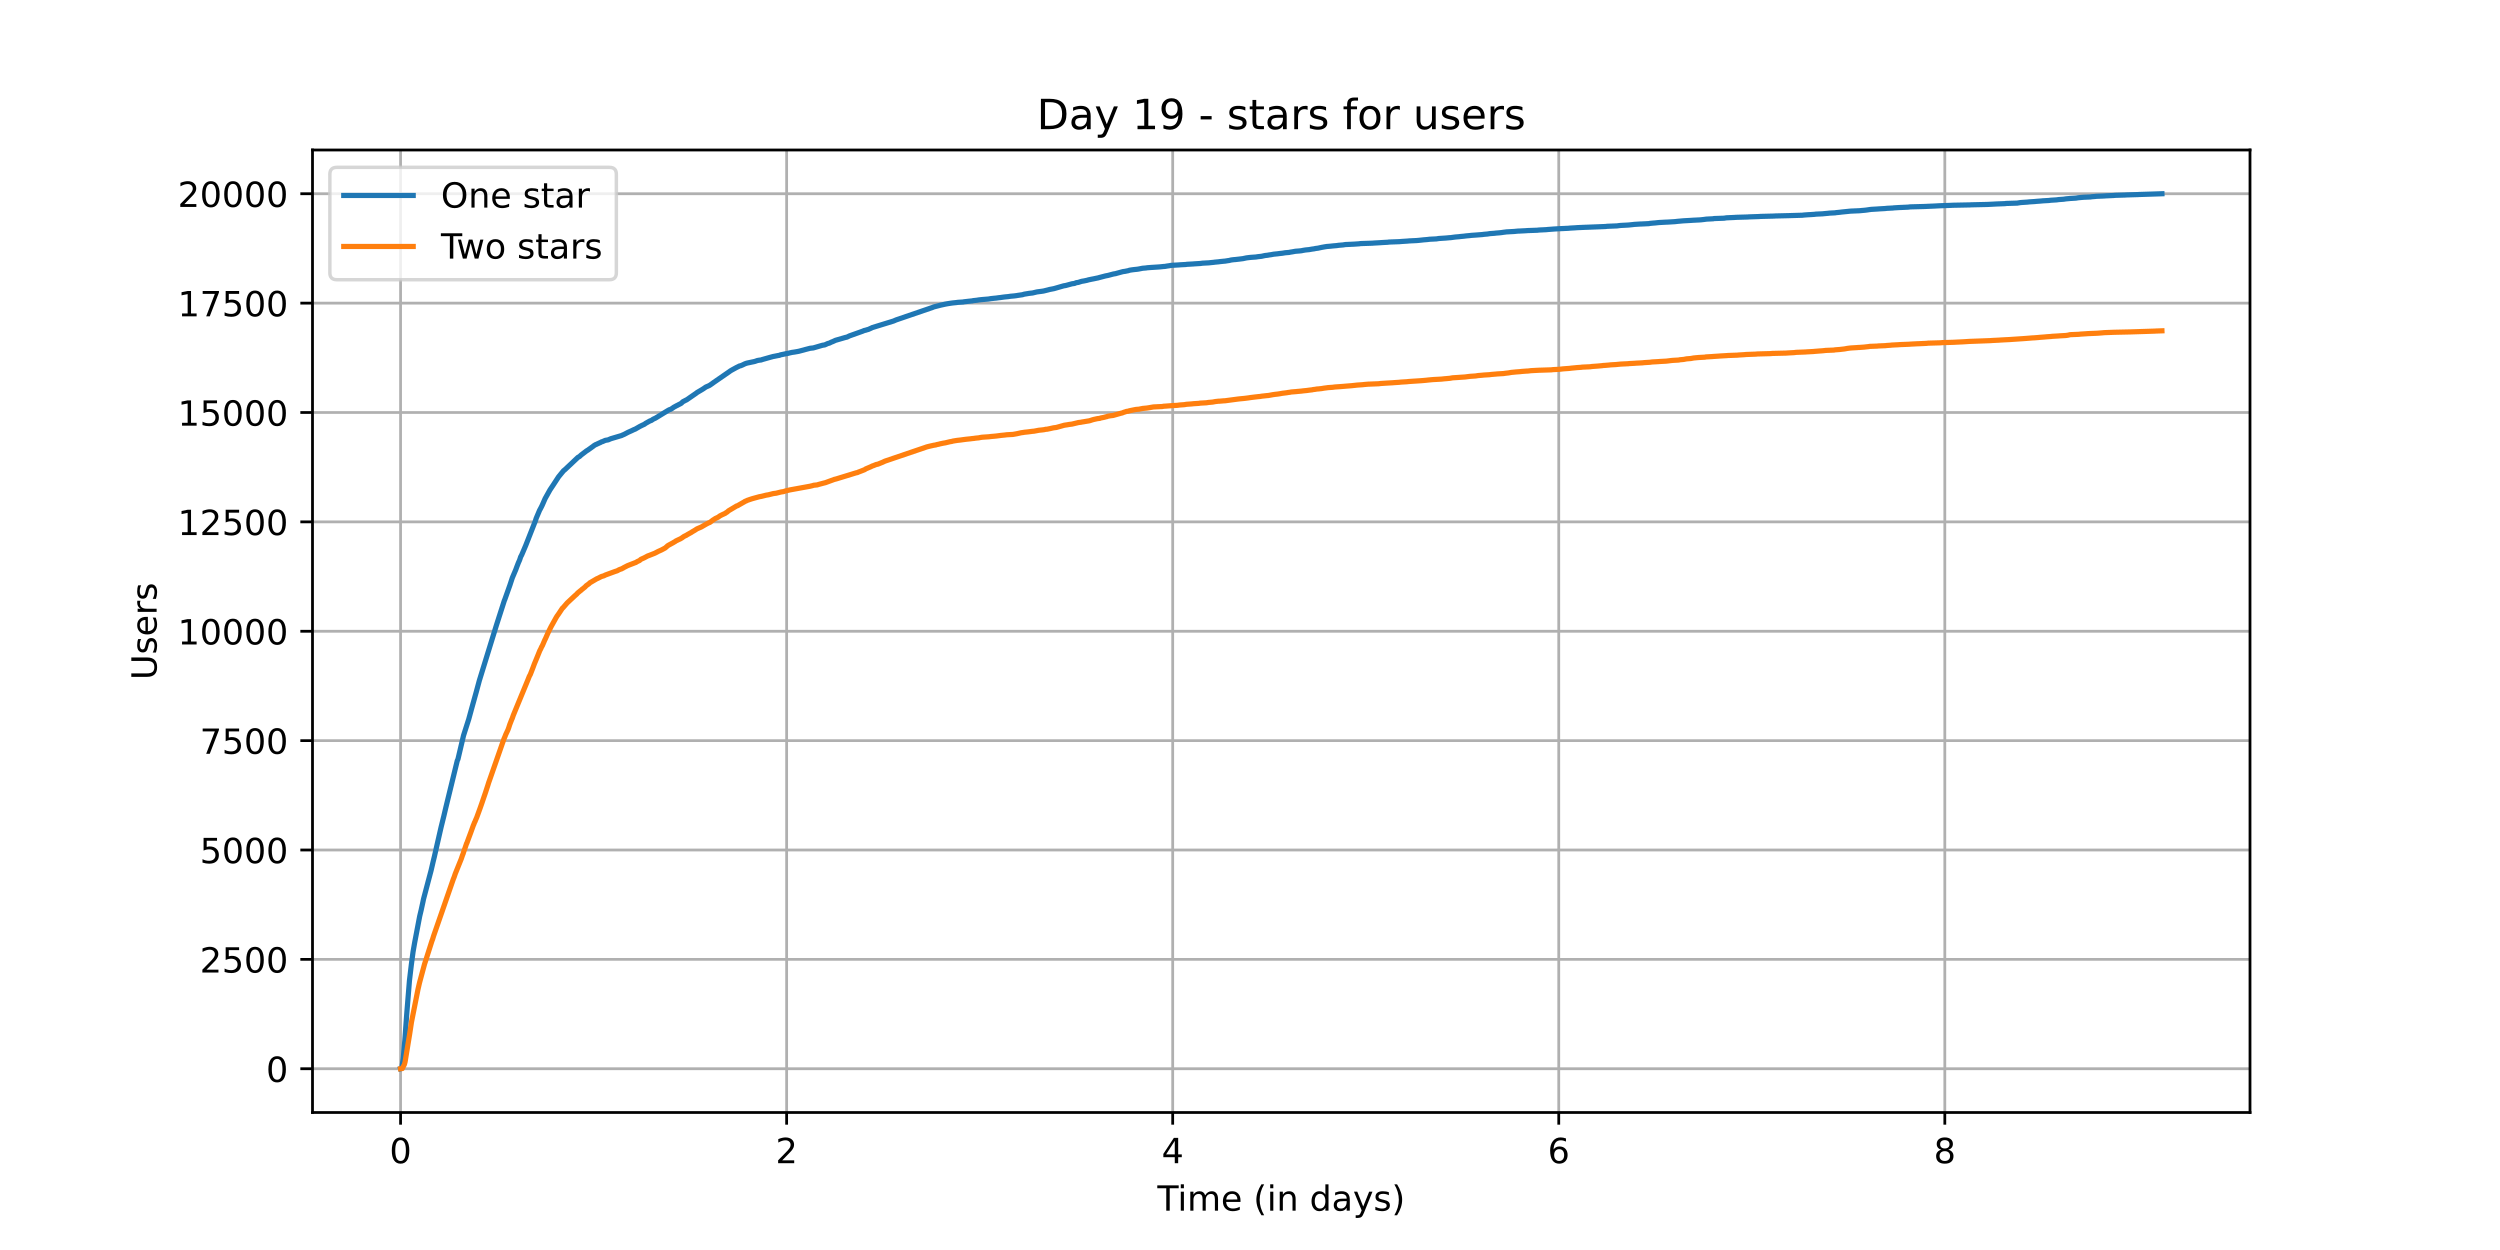 <?xml version="1.0" encoding="utf-8" standalone="no"?>
<!DOCTYPE svg PUBLIC "-//W3C//DTD SVG 1.1//EN"
  "http://www.w3.org/Graphics/SVG/1.1/DTD/svg11.dtd">
<!-- Created with matplotlib (https://matplotlib.org/) -->
<svg height="360pt" version="1.1" viewBox="0 0 720 360" width="720pt" xmlns="http://www.w3.org/2000/svg" xmlns:xlink="http://www.w3.org/1999/xlink">
 <defs>
  <style type="text/css">*{stroke-linecap:butt;stroke-linejoin:round;}</style>
 </defs>
 <g id="figure_1">
  <g id="patch_1">
   <path d="M 0 360 
L 720 360 
L 720 0 
L 0 0 
z
" style="fill:#ffffff;"/>
  </g>
  <g id="axes_1">
   <g id="patch_2">
    <path d="M 90 320.4 
L 648 320.4 
L 648 43.2 
L 90 43.2 
z
" style="fill:#ffffff;"/>
   </g>
   <g id="matplotlib.axis_1">
    <g id="xtick_1">
     <g id="line2d_1">
      <path clip-path="url(#pf2b8509b4a)" d="M 115.364 320.4 
L 115.364 43.2 
" style="fill:none;stroke:#b0b0b0;stroke-linecap:square;stroke-width:0.8;"/>
     </g>
     <g id="line2d_2">
      <defs>
       <path d="M 0 0 
L 0 3.5 
" id="m6ce6dd19a8" style="stroke:#000000;stroke-width:0.8;"/>
      </defs>
      <g>
       <use style="stroke:#000000;stroke-width:0.8;" x="115.364" xlink:href="#m6ce6dd19a8" y="320.4"/>
      </g>
     </g>
     <g id="text_1">
      <!-- 0 -->
      <g transform="translate(112.182 334.998)scale(0.1 -0.1)">
       <defs>
        <path d="M 31.781 66.406 
Q 24.172 66.406 20.328 58.906 
Q 16.5 51.422 16.5 36.375 
Q 16.5 21.391 20.328 13.891 
Q 24.172 6.391 31.781 6.391 
Q 39.453 6.391 43.281 13.891 
Q 47.125 21.391 47.125 36.375 
Q 47.125 51.422 43.281 58.906 
Q 39.453 66.406 31.781 66.406 
z
M 31.781 74.219 
Q 44.047 74.219 50.516 64.516 
Q 56.984 54.828 56.984 36.375 
Q 56.984 17.969 50.516 8.266 
Q 44.047 -1.422 31.781 -1.422 
Q 19.531 -1.422 13.062 8.266 
Q 6.594 17.969 6.594 36.375 
Q 6.594 54.828 13.062 64.516 
Q 19.531 74.219 31.781 74.219 
z
" id="DejaVuSans-48"/>
       </defs>
       <use xlink:href="#DejaVuSans-48"/>
      </g>
     </g>
    </g>
    <g id="xtick_2">
     <g id="line2d_3">
      <path clip-path="url(#pf2b8509b4a)" d="M 226.549 320.4 
L 226.549 43.2 
" style="fill:none;stroke:#b0b0b0;stroke-linecap:square;stroke-width:0.8;"/>
     </g>
     <g id="line2d_4">
      <g>
       <use style="stroke:#000000;stroke-width:0.8;" x="226.549" xlink:href="#m6ce6dd19a8" y="320.4"/>
      </g>
     </g>
     <g id="text_2">
      <!-- 2 -->
      <g transform="translate(223.368 334.998)scale(0.1 -0.1)">
       <defs>
        <path d="M 19.188 8.297 
L 53.609 8.297 
L 53.609 0 
L 7.328 0 
L 7.328 8.297 
Q 12.938 14.109 22.625 23.891 
Q 32.328 33.688 34.812 36.531 
Q 39.547 41.844 41.422 45.531 
Q 43.312 49.219 43.312 52.781 
Q 43.312 58.594 39.234 62.25 
Q 35.156 65.922 28.609 65.922 
Q 23.969 65.922 18.812 64.312 
Q 13.672 62.703 7.812 59.422 
L 7.812 69.391 
Q 13.766 71.781 18.938 73 
Q 24.125 74.219 28.422 74.219 
Q 39.75 74.219 46.484 68.547 
Q 53.219 62.891 53.219 53.422 
Q 53.219 48.922 51.531 44.891 
Q 49.859 40.875 45.406 35.406 
Q 44.188 33.984 37.641 27.219 
Q 31.109 20.453 19.188 8.297 
z
" id="DejaVuSans-50"/>
       </defs>
       <use xlink:href="#DejaVuSans-50"/>
      </g>
     </g>
    </g>
    <g id="xtick_3">
     <g id="line2d_5">
      <path clip-path="url(#pf2b8509b4a)" d="M 337.735 320.4 
L 337.735 43.2 
" style="fill:none;stroke:#b0b0b0;stroke-linecap:square;stroke-width:0.8;"/>
     </g>
     <g id="line2d_6">
      <g>
       <use style="stroke:#000000;stroke-width:0.8;" x="337.735" xlink:href="#m6ce6dd19a8" y="320.4"/>
      </g>
     </g>
     <g id="text_3">
      <!-- 4 -->
      <g transform="translate(334.554 334.998)scale(0.1 -0.1)">
       <defs>
        <path d="M 37.797 64.312 
L 12.891 25.391 
L 37.797 25.391 
z
M 35.203 72.906 
L 47.609 72.906 
L 47.609 25.391 
L 58.016 25.391 
L 58.016 17.188 
L 47.609 17.188 
L 47.609 0 
L 37.797 0 
L 37.797 17.188 
L 4.891 17.188 
L 4.891 26.703 
z
" id="DejaVuSans-52"/>
       </defs>
       <use xlink:href="#DejaVuSans-52"/>
      </g>
     </g>
    </g>
    <g id="xtick_4">
     <g id="line2d_7">
      <path clip-path="url(#pf2b8509b4a)" d="M 448.92 320.4 
L 448.92 43.2 
" style="fill:none;stroke:#b0b0b0;stroke-linecap:square;stroke-width:0.8;"/>
     </g>
     <g id="line2d_8">
      <g>
       <use style="stroke:#000000;stroke-width:0.8;" x="448.92" xlink:href="#m6ce6dd19a8" y="320.4"/>
      </g>
     </g>
     <g id="text_4">
      <!-- 6 -->
      <g transform="translate(445.739 334.998)scale(0.1 -0.1)">
       <defs>
        <path d="M 33.016 40.375 
Q 26.375 40.375 22.484 35.828 
Q 18.609 31.297 18.609 23.391 
Q 18.609 15.531 22.484 10.953 
Q 26.375 6.391 33.016 6.391 
Q 39.656 6.391 43.531 10.953 
Q 47.406 15.531 47.406 23.391 
Q 47.406 31.297 43.531 35.828 
Q 39.656 40.375 33.016 40.375 
z
M 52.594 71.297 
L 52.594 62.312 
Q 48.875 64.062 45.094 64.984 
Q 41.312 65.922 37.594 65.922 
Q 27.828 65.922 22.672 59.328 
Q 17.531 52.734 16.797 39.406 
Q 19.672 43.656 24.016 45.922 
Q 28.375 48.188 33.594 48.188 
Q 44.578 48.188 50.953 41.516 
Q 57.328 34.859 57.328 23.391 
Q 57.328 12.156 50.688 5.359 
Q 44.047 -1.422 33.016 -1.422 
Q 20.359 -1.422 13.672 8.266 
Q 6.984 17.969 6.984 36.375 
Q 6.984 53.656 15.188 63.938 
Q 23.391 74.219 37.203 74.219 
Q 40.922 74.219 44.703 73.484 
Q 48.484 72.75 52.594 71.297 
z
" id="DejaVuSans-54"/>
       </defs>
       <use xlink:href="#DejaVuSans-54"/>
      </g>
     </g>
    </g>
    <g id="xtick_5">
     <g id="line2d_9">
      <path clip-path="url(#pf2b8509b4a)" d="M 560.106 320.4 
L 560.106 43.2 
" style="fill:none;stroke:#b0b0b0;stroke-linecap:square;stroke-width:0.8;"/>
     </g>
     <g id="line2d_10">
      <g>
       <use style="stroke:#000000;stroke-width:0.8;" x="560.106" xlink:href="#m6ce6dd19a8" y="320.4"/>
      </g>
     </g>
     <g id="text_5">
      <!-- 8 -->
      <g transform="translate(556.925 334.998)scale(0.1 -0.1)">
       <defs>
        <path d="M 31.781 34.625 
Q 24.75 34.625 20.719 30.859 
Q 16.703 27.094 16.703 20.516 
Q 16.703 13.922 20.719 10.156 
Q 24.75 6.391 31.781 6.391 
Q 38.812 6.391 42.859 10.172 
Q 46.922 13.969 46.922 20.516 
Q 46.922 27.094 42.891 30.859 
Q 38.875 34.625 31.781 34.625 
z
M 21.922 38.812 
Q 15.578 40.375 12.031 44.719 
Q 8.5 49.078 8.5 55.328 
Q 8.5 64.062 14.719 69.141 
Q 20.953 74.219 31.781 74.219 
Q 42.672 74.219 48.875 69.141 
Q 55.078 64.062 55.078 55.328 
Q 55.078 49.078 51.531 44.719 
Q 48 40.375 41.703 38.812 
Q 48.828 37.156 52.797 32.312 
Q 56.781 27.484 56.781 20.516 
Q 56.781 9.906 50.312 4.234 
Q 43.844 -1.422 31.781 -1.422 
Q 19.734 -1.422 13.25 4.234 
Q 6.781 9.906 6.781 20.516 
Q 6.781 27.484 10.781 32.312 
Q 14.797 37.156 21.922 38.812 
z
M 18.312 54.391 
Q 18.312 48.734 21.844 45.562 
Q 25.391 42.391 31.781 42.391 
Q 38.141 42.391 41.719 45.562 
Q 45.312 48.734 45.312 54.391 
Q 45.312 60.062 41.719 63.234 
Q 38.141 66.406 31.781 66.406 
Q 25.391 66.406 21.844 63.234 
Q 18.312 60.062 18.312 54.391 
z
" id="DejaVuSans-56"/>
       </defs>
       <use xlink:href="#DejaVuSans-56"/>
      </g>
     </g>
    </g>
    <g id="text_6">
     <!-- Time (in days) -->
     <g transform="translate(333.327 348.677)scale(0.1 -0.1)">
      <defs>
       <path d="M -0.297 72.906 
L 61.375 72.906 
L 61.375 64.594 
L 35.5 64.594 
L 35.5 0 
L 25.594 0 
L 25.594 64.594 
L -0.297 64.594 
z
" id="DejaVuSans-84"/>
       <path d="M 9.422 54.688 
L 18.406 54.688 
L 18.406 0 
L 9.422 0 
z
M 9.422 75.984 
L 18.406 75.984 
L 18.406 64.594 
L 9.422 64.594 
z
" id="DejaVuSans-105"/>
       <path d="M 52 44.188 
Q 55.375 50.25 60.062 53.125 
Q 64.75 56 71.094 56 
Q 79.641 56 84.281 50.016 
Q 88.922 44.047 88.922 33.016 
L 88.922 0 
L 79.891 0 
L 79.891 32.719 
Q 79.891 40.578 77.094 44.375 
Q 74.312 48.188 68.609 48.188 
Q 61.625 48.188 57.562 43.547 
Q 53.516 38.922 53.516 30.906 
L 53.516 0 
L 44.484 0 
L 44.484 32.719 
Q 44.484 40.625 41.703 44.406 
Q 38.922 48.188 33.109 48.188 
Q 26.219 48.188 22.156 43.531 
Q 18.109 38.875 18.109 30.906 
L 18.109 0 
L 9.078 0 
L 9.078 54.688 
L 18.109 54.688 
L 18.109 46.188 
Q 21.188 51.219 25.484 53.609 
Q 29.781 56 35.688 56 
Q 41.656 56 45.828 52.969 
Q 50 49.953 52 44.188 
z
" id="DejaVuSans-109"/>
       <path d="M 56.203 29.594 
L 56.203 25.203 
L 14.891 25.203 
Q 15.484 15.922 20.484 11.062 
Q 25.484 6.203 34.422 6.203 
Q 39.594 6.203 44.453 7.469 
Q 49.312 8.734 54.109 11.281 
L 54.109 2.781 
Q 49.266 0.734 44.188 -0.344 
Q 39.109 -1.422 33.891 -1.422 
Q 20.797 -1.422 13.156 6.188 
Q 5.516 13.812 5.516 26.812 
Q 5.516 40.234 12.766 48.109 
Q 20.016 56 32.328 56 
Q 43.359 56 49.781 48.891 
Q 56.203 41.797 56.203 29.594 
z
M 47.219 32.234 
Q 47.125 39.594 43.094 43.984 
Q 39.062 48.391 32.422 48.391 
Q 24.906 48.391 20.391 44.141 
Q 15.875 39.891 15.188 32.172 
z
" id="DejaVuSans-101"/>
       <path id="DejaVuSans-32"/>
       <path d="M 31 75.875 
Q 24.469 64.656 21.281 53.656 
Q 18.109 42.672 18.109 31.391 
Q 18.109 20.125 21.312 9.062 
Q 24.516 -2 31 -13.188 
L 23.188 -13.188 
Q 15.875 -1.703 12.234 9.375 
Q 8.594 20.453 8.594 31.391 
Q 8.594 42.281 12.203 53.312 
Q 15.828 64.359 23.188 75.875 
z
" id="DejaVuSans-40"/>
       <path d="M 54.891 33.016 
L 54.891 0 
L 45.906 0 
L 45.906 32.719 
Q 45.906 40.484 42.875 44.328 
Q 39.844 48.188 33.797 48.188 
Q 26.516 48.188 22.312 43.547 
Q 18.109 38.922 18.109 30.906 
L 18.109 0 
L 9.078 0 
L 9.078 54.688 
L 18.109 54.688 
L 18.109 46.188 
Q 21.344 51.125 25.703 53.562 
Q 30.078 56 35.797 56 
Q 45.219 56 50.047 50.172 
Q 54.891 44.344 54.891 33.016 
z
" id="DejaVuSans-110"/>
       <path d="M 45.406 46.391 
L 45.406 75.984 
L 54.391 75.984 
L 54.391 0 
L 45.406 0 
L 45.406 8.203 
Q 42.578 3.328 38.25 0.953 
Q 33.938 -1.422 27.875 -1.422 
Q 17.969 -1.422 11.734 6.484 
Q 5.516 14.406 5.516 27.297 
Q 5.516 40.188 11.734 48.094 
Q 17.969 56 27.875 56 
Q 33.938 56 38.25 53.625 
Q 42.578 51.266 45.406 46.391 
z
M 14.797 27.297 
Q 14.797 17.391 18.875 11.75 
Q 22.953 6.109 30.078 6.109 
Q 37.203 6.109 41.297 11.75 
Q 45.406 17.391 45.406 27.297 
Q 45.406 37.203 41.297 42.844 
Q 37.203 48.484 30.078 48.484 
Q 22.953 48.484 18.875 42.844 
Q 14.797 37.203 14.797 27.297 
z
" id="DejaVuSans-100"/>
       <path d="M 34.281 27.484 
Q 23.391 27.484 19.188 25 
Q 14.984 22.516 14.984 16.5 
Q 14.984 11.719 18.141 8.906 
Q 21.297 6.109 26.703 6.109 
Q 34.188 6.109 38.703 11.406 
Q 43.219 16.703 43.219 25.484 
L 43.219 27.484 
z
M 52.203 31.203 
L 52.203 0 
L 43.219 0 
L 43.219 8.297 
Q 40.141 3.328 35.547 0.953 
Q 30.953 -1.422 24.312 -1.422 
Q 15.922 -1.422 10.953 3.297 
Q 6 8.016 6 15.922 
Q 6 25.141 12.172 29.828 
Q 18.359 34.516 30.609 34.516 
L 43.219 34.516 
L 43.219 35.406 
Q 43.219 41.609 39.141 45 
Q 35.062 48.391 27.688 48.391 
Q 23 48.391 18.547 47.266 
Q 14.109 46.141 10.016 43.891 
L 10.016 52.203 
Q 14.938 54.109 19.578 55.047 
Q 24.219 56 28.609 56 
Q 40.484 56 46.344 49.844 
Q 52.203 43.703 52.203 31.203 
z
" id="DejaVuSans-97"/>
       <path d="M 32.172 -5.078 
Q 28.375 -14.844 24.75 -17.812 
Q 21.141 -20.797 15.094 -20.797 
L 7.906 -20.797 
L 7.906 -13.281 
L 13.188 -13.281 
Q 16.891 -13.281 18.938 -11.516 
Q 21 -9.766 23.484 -3.219 
L 25.094 0.875 
L 2.984 54.688 
L 12.5 54.688 
L 29.594 11.922 
L 46.688 54.688 
L 56.203 54.688 
z
" id="DejaVuSans-121"/>
       <path d="M 44.281 53.078 
L 44.281 44.578 
Q 40.484 46.531 36.375 47.5 
Q 32.281 48.484 27.875 48.484 
Q 21.188 48.484 17.844 46.438 
Q 14.5 44.391 14.5 40.281 
Q 14.5 37.156 16.891 35.375 
Q 19.281 33.594 26.516 31.984 
L 29.594 31.297 
Q 39.156 29.25 43.188 25.516 
Q 47.219 21.781 47.219 15.094 
Q 47.219 7.469 41.188 3.016 
Q 35.156 -1.422 24.609 -1.422 
Q 20.219 -1.422 15.453 -0.562 
Q 10.688 0.297 5.422 2 
L 5.422 11.281 
Q 10.406 8.688 15.234 7.391 
Q 20.062 6.109 24.812 6.109 
Q 31.156 6.109 34.562 8.281 
Q 37.984 10.453 37.984 14.406 
Q 37.984 18.062 35.516 20.016 
Q 33.062 21.969 24.703 23.781 
L 21.578 24.516 
Q 13.234 26.266 9.516 29.906 
Q 5.812 33.547 5.812 39.891 
Q 5.812 47.609 11.281 51.797 
Q 16.75 56 26.812 56 
Q 31.781 56 36.172 55.266 
Q 40.578 54.547 44.281 53.078 
z
" id="DejaVuSans-115"/>
       <path d="M 8.016 75.875 
L 15.828 75.875 
Q 23.141 64.359 26.781 53.312 
Q 30.422 42.281 30.422 31.391 
Q 30.422 20.453 26.781 9.375 
Q 23.141 -1.703 15.828 -13.188 
L 8.016 -13.188 
Q 14.5 -2 17.703 9.062 
Q 20.906 20.125 20.906 31.391 
Q 20.906 42.672 17.703 53.656 
Q 14.5 64.656 8.016 75.875 
z
" id="DejaVuSans-41"/>
      </defs>
      <use xlink:href="#DejaVuSans-84"/>
      <use x="57.959" xlink:href="#DejaVuSans-105"/>
      <use x="85.742" xlink:href="#DejaVuSans-109"/>
      <use x="183.154" xlink:href="#DejaVuSans-101"/>
      <use x="244.678" xlink:href="#DejaVuSans-32"/>
      <use x="276.465" xlink:href="#DejaVuSans-40"/>
      <use x="315.479" xlink:href="#DejaVuSans-105"/>
      <use x="343.262" xlink:href="#DejaVuSans-110"/>
      <use x="406.641" xlink:href="#DejaVuSans-32"/>
      <use x="438.428" xlink:href="#DejaVuSans-100"/>
      <use x="501.904" xlink:href="#DejaVuSans-97"/>
      <use x="563.184" xlink:href="#DejaVuSans-121"/>
      <use x="622.363" xlink:href="#DejaVuSans-115"/>
      <use x="674.463" xlink:href="#DejaVuSans-41"/>
     </g>
    </g>
   </g>
   <g id="matplotlib.axis_2">
    <g id="ytick_1">
     <g id="line2d_11">
      <path clip-path="url(#pf2b8509b4a)" d="M 90 307.8 
L 648 307.8 
" style="fill:none;stroke:#b0b0b0;stroke-linecap:square;stroke-width:0.8;"/>
     </g>
     <g id="line2d_12">
      <defs>
       <path d="M 0 0 
L -3.5 0 
" id="m3906624870" style="stroke:#000000;stroke-width:0.8;"/>
      </defs>
      <g>
       <use style="stroke:#000000;stroke-width:0.8;" x="90" xlink:href="#m3906624870" y="307.8"/>
      </g>
     </g>
     <g id="text_7">
      <!-- 0 -->
      <g transform="translate(76.638 311.599)scale(0.1 -0.1)">
       <use xlink:href="#DejaVuSans-48"/>
      </g>
     </g>
    </g>
    <g id="ytick_2">
     <g id="line2d_13">
      <path clip-path="url(#pf2b8509b4a)" d="M 90 276.3 
L 648 276.3 
" style="fill:none;stroke:#b0b0b0;stroke-linecap:square;stroke-width:0.8;"/>
     </g>
     <g id="line2d_14">
      <g>
       <use style="stroke:#000000;stroke-width:0.8;" x="90" xlink:href="#m3906624870" y="276.3"/>
      </g>
     </g>
     <g id="text_8">
      <!-- 2500 -->
      <g transform="translate(57.55 280.099)scale(0.1 -0.1)">
       <defs>
        <path d="M 10.797 72.906 
L 49.516 72.906 
L 49.516 64.594 
L 19.828 64.594 
L 19.828 46.734 
Q 21.969 47.469 24.109 47.828 
Q 26.266 48.188 28.422 48.188 
Q 40.625 48.188 47.75 41.5 
Q 54.891 34.812 54.891 23.391 
Q 54.891 11.625 47.562 5.094 
Q 40.234 -1.422 26.906 -1.422 
Q 22.312 -1.422 17.547 -0.641 
Q 12.797 0.141 7.719 1.703 
L 7.719 11.625 
Q 12.109 9.234 16.797 8.062 
Q 21.484 6.891 26.703 6.891 
Q 35.156 6.891 40.078 11.328 
Q 45.016 15.766 45.016 23.391 
Q 45.016 31 40.078 35.438 
Q 35.156 39.891 26.703 39.891 
Q 22.75 39.891 18.812 39.016 
Q 14.891 38.141 10.797 36.281 
z
" id="DejaVuSans-53"/>
       </defs>
       <use xlink:href="#DejaVuSans-50"/>
       <use x="63.623" xlink:href="#DejaVuSans-53"/>
       <use x="127.246" xlink:href="#DejaVuSans-48"/>
       <use x="190.869" xlink:href="#DejaVuSans-48"/>
      </g>
     </g>
    </g>
    <g id="ytick_3">
     <g id="line2d_15">
      <path clip-path="url(#pf2b8509b4a)" d="M 90 244.8 
L 648 244.8 
" style="fill:none;stroke:#b0b0b0;stroke-linecap:square;stroke-width:0.8;"/>
     </g>
     <g id="line2d_16">
      <g>
       <use style="stroke:#000000;stroke-width:0.8;" x="90" xlink:href="#m3906624870" y="244.8"/>
      </g>
     </g>
     <g id="text_9">
      <!-- 5000 -->
      <g transform="translate(57.55 248.599)scale(0.1 -0.1)">
       <use xlink:href="#DejaVuSans-53"/>
       <use x="63.623" xlink:href="#DejaVuSans-48"/>
       <use x="127.246" xlink:href="#DejaVuSans-48"/>
       <use x="190.869" xlink:href="#DejaVuSans-48"/>
      </g>
     </g>
    </g>
    <g id="ytick_4">
     <g id="line2d_17">
      <path clip-path="url(#pf2b8509b4a)" d="M 90 213.3 
L 648 213.3 
" style="fill:none;stroke:#b0b0b0;stroke-linecap:square;stroke-width:0.8;"/>
     </g>
     <g id="line2d_18">
      <g>
       <use style="stroke:#000000;stroke-width:0.8;" x="90" xlink:href="#m3906624870" y="213.3"/>
      </g>
     </g>
     <g id="text_10">
      <!-- 7500 -->
      <g transform="translate(57.55 217.099)scale(0.1 -0.1)">
       <defs>
        <path d="M 8.203 72.906 
L 55.078 72.906 
L 55.078 68.703 
L 28.609 0 
L 18.312 0 
L 43.219 64.594 
L 8.203 64.594 
z
" id="DejaVuSans-55"/>
       </defs>
       <use xlink:href="#DejaVuSans-55"/>
       <use x="63.623" xlink:href="#DejaVuSans-53"/>
       <use x="127.246" xlink:href="#DejaVuSans-48"/>
       <use x="190.869" xlink:href="#DejaVuSans-48"/>
      </g>
     </g>
    </g>
    <g id="ytick_5">
     <g id="line2d_19">
      <path clip-path="url(#pf2b8509b4a)" d="M 90 181.8 
L 648 181.8 
" style="fill:none;stroke:#b0b0b0;stroke-linecap:square;stroke-width:0.8;"/>
     </g>
     <g id="line2d_20">
      <g>
       <use style="stroke:#000000;stroke-width:0.8;" x="90" xlink:href="#m3906624870" y="181.8"/>
      </g>
     </g>
     <g id="text_11">
      <!-- 10000 -->
      <g transform="translate(51.188 185.599)scale(0.1 -0.1)">
       <defs>
        <path d="M 12.406 8.297 
L 28.516 8.297 
L 28.516 63.922 
L 10.984 60.406 
L 10.984 69.391 
L 28.422 72.906 
L 38.281 72.906 
L 38.281 8.297 
L 54.391 8.297 
L 54.391 0 
L 12.406 0 
z
" id="DejaVuSans-49"/>
       </defs>
       <use xlink:href="#DejaVuSans-49"/>
       <use x="63.623" xlink:href="#DejaVuSans-48"/>
       <use x="127.246" xlink:href="#DejaVuSans-48"/>
       <use x="190.869" xlink:href="#DejaVuSans-48"/>
       <use x="254.492" xlink:href="#DejaVuSans-48"/>
      </g>
     </g>
    </g>
    <g id="ytick_6">
     <g id="line2d_21">
      <path clip-path="url(#pf2b8509b4a)" d="M 90 150.3 
L 648 150.3 
" style="fill:none;stroke:#b0b0b0;stroke-linecap:square;stroke-width:0.8;"/>
     </g>
     <g id="line2d_22">
      <g>
       <use style="stroke:#000000;stroke-width:0.8;" x="90" xlink:href="#m3906624870" y="150.3"/>
      </g>
     </g>
     <g id="text_12">
      <!-- 12500 -->
      <g transform="translate(51.188 154.099)scale(0.1 -0.1)">
       <use xlink:href="#DejaVuSans-49"/>
       <use x="63.623" xlink:href="#DejaVuSans-50"/>
       <use x="127.246" xlink:href="#DejaVuSans-53"/>
       <use x="190.869" xlink:href="#DejaVuSans-48"/>
       <use x="254.492" xlink:href="#DejaVuSans-48"/>
      </g>
     </g>
    </g>
    <g id="ytick_7">
     <g id="line2d_23">
      <path clip-path="url(#pf2b8509b4a)" d="M 90 118.8 
L 648 118.8 
" style="fill:none;stroke:#b0b0b0;stroke-linecap:square;stroke-width:0.8;"/>
     </g>
     <g id="line2d_24">
      <g>
       <use style="stroke:#000000;stroke-width:0.8;" x="90" xlink:href="#m3906624870" y="118.8"/>
      </g>
     </g>
     <g id="text_13">
      <!-- 15000 -->
      <g transform="translate(51.188 122.599)scale(0.1 -0.1)">
       <use xlink:href="#DejaVuSans-49"/>
       <use x="63.623" xlink:href="#DejaVuSans-53"/>
       <use x="127.246" xlink:href="#DejaVuSans-48"/>
       <use x="190.869" xlink:href="#DejaVuSans-48"/>
       <use x="254.492" xlink:href="#DejaVuSans-48"/>
      </g>
     </g>
    </g>
    <g id="ytick_8">
     <g id="line2d_25">
      <path clip-path="url(#pf2b8509b4a)" d="M 90 87.3 
L 648 87.3 
" style="fill:none;stroke:#b0b0b0;stroke-linecap:square;stroke-width:0.8;"/>
     </g>
     <g id="line2d_26">
      <g>
       <use style="stroke:#000000;stroke-width:0.8;" x="90" xlink:href="#m3906624870" y="87.3"/>
      </g>
     </g>
     <g id="text_14">
      <!-- 17500 -->
      <g transform="translate(51.188 91.099)scale(0.1 -0.1)">
       <use xlink:href="#DejaVuSans-49"/>
       <use x="63.623" xlink:href="#DejaVuSans-55"/>
       <use x="127.246" xlink:href="#DejaVuSans-53"/>
       <use x="190.869" xlink:href="#DejaVuSans-48"/>
       <use x="254.492" xlink:href="#DejaVuSans-48"/>
      </g>
     </g>
    </g>
    <g id="ytick_9">
     <g id="line2d_27">
      <path clip-path="url(#pf2b8509b4a)" d="M 90 55.8 
L 648 55.8 
" style="fill:none;stroke:#b0b0b0;stroke-linecap:square;stroke-width:0.8;"/>
     </g>
     <g id="line2d_28">
      <g>
       <use style="stroke:#000000;stroke-width:0.8;" x="90" xlink:href="#m3906624870" y="55.8"/>
      </g>
     </g>
     <g id="text_15">
      <!-- 20000 -->
      <g transform="translate(51.188 59.599)scale(0.1 -0.1)">
       <use xlink:href="#DejaVuSans-50"/>
       <use x="63.623" xlink:href="#DejaVuSans-48"/>
       <use x="127.246" xlink:href="#DejaVuSans-48"/>
       <use x="190.869" xlink:href="#DejaVuSans-48"/>
       <use x="254.492" xlink:href="#DejaVuSans-48"/>
      </g>
     </g>
    </g>
    <g id="text_16">
     <!-- Users -->
     <g transform="translate(45.108 195.801)rotate(-90)scale(0.1 -0.1)">
      <defs>
       <path d="M 8.688 72.906 
L 18.609 72.906 
L 18.609 28.609 
Q 18.609 16.891 22.844 11.734 
Q 27.094 6.594 36.625 6.594 
Q 46.094 6.594 50.344 11.734 
Q 54.594 16.891 54.594 28.609 
L 54.594 72.906 
L 64.5 72.906 
L 64.5 27.391 
Q 64.5 13.141 57.438 5.859 
Q 50.391 -1.422 36.625 -1.422 
Q 22.797 -1.422 15.734 5.859 
Q 8.688 13.141 8.688 27.391 
z
" id="DejaVuSans-85"/>
       <path d="M 41.109 46.297 
Q 39.594 47.172 37.812 47.578 
Q 36.031 48 33.891 48 
Q 26.266 48 22.188 43.047 
Q 18.109 38.094 18.109 28.812 
L 18.109 0 
L 9.078 0 
L 9.078 54.688 
L 18.109 54.688 
L 18.109 46.188 
Q 20.953 51.172 25.484 53.578 
Q 30.031 56 36.531 56 
Q 37.453 56 38.578 55.875 
Q 39.703 55.766 41.062 55.516 
z
" id="DejaVuSans-114"/>
      </defs>
      <use xlink:href="#DejaVuSans-85"/>
      <use x="73.193" xlink:href="#DejaVuSans-115"/>
      <use x="125.293" xlink:href="#DejaVuSans-101"/>
      <use x="186.816" xlink:href="#DejaVuSans-114"/>
      <use x="227.93" xlink:href="#DejaVuSans-115"/>
     </g>
    </g>
   </g>
   <g id="line2d_29">
    <path clip-path="url(#pf2b8509b4a)" d="M 115.364 307.8 
L 115.629 307.724 
L 115.745 307.523 
L 116.127 304.864 
L 116.586 299.673 
L 117.161 291.785 
L 117.926 282.373 
L 118.462 277.85 
L 118.959 274.133 
L 119.419 271.487 
L 120.872 263.864 
L 121.293 262.1 
L 121.79 259.819 
L 121.981 258.899 
L 124.162 250.659 
L 124.775 248.026 
L 125.081 246.778 
L 127.032 238.235 
L 127.835 234.985 
L 128.409 232.54 
L 131.7 219.046 
L 131.891 218.655 
L 132.197 217.345 
L 133.498 211.826 
L 134.99 207.151 
L 135.564 205.047 
L 135.755 204.341 
L 136.826 200.498 
L 137.17 199.264 
L 138.051 196 
L 142.681 180.994 
L 142.987 180.011 
L 145.244 172.98 
L 145.397 172.615 
L 146.851 168.532 
L 147.54 166.428 
L 148.535 164.084 
L 148.841 163.253 
L 149.3 162.068 
L 149.645 161.3 
L 149.95 160.367 
L 150.218 159.876 
L 150.524 159.17 
L 151.098 157.822 
L 151.404 157.104 
L 154.082 150.287 
L 154.159 150.111 
L 154.427 149.267 
L 155.421 146.911 
L 155.537 146.722 
L 155.957 145.915 
L 156.187 145.436 
L 156.99 143.597 
L 158.406 141.064 
L 159.324 139.691 
L 160.854 137.347 
L 161.046 137.108 
L 162.346 135.52 
L 162.499 135.432 
L 162.767 135.193 
L 166.44 131.728 
L 166.899 131.476 
L 167.358 131.047 
L 168.583 130.115 
L 168.888 129.875 
L 169.309 129.623 
L 170.801 128.552 
L 171.031 128.363 
L 171.414 128.124 
L 171.605 128.023 
L 171.835 127.948 
L 172.026 127.834 
L 172.256 127.746 
L 172.561 127.582 
L 172.829 127.494 
L 173.212 127.267 
L 173.556 127.166 
L 174.092 126.927 
L 174.322 126.826 
L 175.048 126.7 
L 175.24 126.65 
L 175.392 126.574 
L 175.928 126.347 
L 179.027 125.428 
L 179.218 125.327 
L 179.754 125.1 
L 179.945 124.999 
L 180.902 124.495 
L 181.896 124.054 
L 182.623 123.701 
L 182.891 123.613 
L 184.383 122.756 
L 184.613 122.656 
L 184.766 122.567 
L 185.607 122.177 
L 185.914 121.937 
L 187.215 121.207 
L 187.559 121.106 
L 187.827 120.929 
L 188.095 120.74 
L 188.247 120.665 
L 188.516 120.539 
L 188.745 120.438 
L 192.073 118.397 
L 192.456 118.17 
L 192.762 118.006 
L 193.107 117.905 
L 193.528 117.653 
L 194.063 117.275 
L 194.599 116.986 
L 194.79 116.872 
L 195.02 116.771 
L 195.555 116.482 
L 195.823 116.356 
L 196.205 116.141 
L 196.664 115.7 
L 197.506 115.259 
L 197.736 115.159 
L 200.529 113.231 
L 200.759 113.042 
L 202.213 112.185 
L 202.366 112.084 
L 202.633 111.92 
L 202.825 111.782 
L 203.284 111.467 
L 204.241 111.051 
L 204.662 110.786 
L 204.929 110.585 
L 205.121 110.459 
L 205.197 110.421 
L 205.351 110.282 
L 210.095 107.006 
L 210.363 106.805 
L 210.822 106.54 
L 212.085 105.847 
L 212.735 105.532 
L 212.926 105.419 
L 213.309 105.331 
L 213.806 105.129 
L 214.533 104.776 
L 214.954 104.625 
L 215.337 104.524 
L 215.604 104.474 
L 216.599 104.26 
L 217.097 104.159 
L 217.403 104.083 
L 217.708 103.982 
L 218.129 103.831 
L 218.703 103.73 
L 219.239 103.667 
L 219.468 103.567 
L 221.917 102.874 
L 222.299 102.773 
L 222.606 102.685 
L 223.141 102.584 
L 224.021 102.407 
L 224.48 102.332 
L 224.748 102.206 
L 225.666 102.017 
L 226.087 101.929 
L 226.355 101.866 
L 226.967 101.765 
L 227.311 101.664 
L 227.732 101.576 
L 228.039 101.5 
L 228.766 101.399 
L 229.492 101.273 
L 230.028 101.173 
L 231.52 100.782 
L 231.865 100.681 
L 233.318 100.303 
L 234.236 100.202 
L 236.876 99.434 
L 237.526 99.333 
L 238.253 99.005 
L 238.406 98.93 
L 238.83 98.829 
L 239.519 98.489 
L 239.749 98.413 
L 239.978 98.312 
L 240.628 98.01 
L 243.498 97.178 
L 243.919 97.09 
L 244.646 96.737 
L 248.395 95.402 
L 248.892 95.188 
L 249.313 95.099 
L 249.696 94.973 
L 250.078 94.873 
L 250.92 94.495 
L 251.226 94.343 
L 257.271 92.479 
L 257.5 92.39 
L 258.074 92.138 
L 268.638 88.522 
L 268.906 88.396 
L 270.437 88.006 
L 270.82 87.905 
L 271.853 87.678 
L 272.312 87.577 
L 273.077 87.439 
L 273.728 87.338 
L 274.34 87.25 
L 275.336 87.149 
L 275.91 87.073 
L 277.402 86.972 
L 277.593 86.922 
L 278.473 86.821 
L 279.009 86.758 
L 280.003 86.657 
L 280.31 86.582 
L 281.266 86.481 
L 281.955 86.368 
L 282.911 86.267 
L 283.37 86.229 
L 284.48 86.141 
L 284.709 86.116 
L 285.398 86.002 
L 286.201 85.914 
L 286.431 85.889 
L 286.89 85.851 
L 287.578 85.75 
L 288.076 85.7 
L 288.765 85.599 
L 289.339 85.523 
L 290.372 85.423 
L 291.022 85.322 
L 292.131 85.221 
L 292.705 85.145 
L 293.317 85.045 
L 293.929 84.956 
L 294.465 84.881 
L 294.656 84.818 
L 295 84.717 
L 295.69 84.604 
L 296.225 84.515 
L 296.455 84.478 
L 297.373 84.377 
L 298.635 84.074 
L 299.362 83.974 
L 299.898 83.911 
L 300.548 83.81 
L 301.925 83.47 
L 302.269 83.369 
L 303.072 83.218 
L 303.57 83.117 
L 306.325 82.323 
L 306.937 82.222 
L 308.736 81.731 
L 309.462 81.63 
L 309.96 81.416 
L 310.572 81.328 
L 310.916 81.214 
L 311.223 81.113 
L 311.567 81.013 
L 312.18 80.912 
L 313.136 80.71 
L 313.442 80.609 
L 314.399 80.408 
L 314.935 80.307 
L 315.891 80.105 
L 316.274 80.03 
L 316.465 79.967 
L 316.848 79.866 
L 318.379 79.463 
L 318.838 79.375 
L 319.106 79.324 
L 320.675 78.908 
L 321.287 78.808 
L 321.632 78.707 
L 323.393 78.228 
L 324.12 78.127 
L 324.387 78.064 
L 324.923 77.963 
L 325.306 77.825 
L 325.957 77.724 
L 326.531 77.648 
L 327.373 77.56 
L 327.603 77.535 
L 328.177 77.434 
L 329.057 77.258 
L 330.09 77.17 
L 330.358 77.119 
L 331.659 77.018 
L 332.08 76.993 
L 333.648 76.892 
L 334.108 76.855 
L 335.064 76.754 
L 335.485 76.729 
L 336.059 76.628 
L 336.671 76.54 
L 337.245 76.439 
L 337.704 76.401 
L 339.464 76.3 
L 339.923 76.262 
L 341.529 76.174 
L 341.797 76.124 
L 343.595 76.023 
L 344.055 75.985 
L 345.699 75.884 
L 346.312 75.796 
L 348.186 75.695 
L 348.722 75.632 
L 349.602 75.544 
L 349.831 75.506 
L 350.903 75.406 
L 351.477 75.33 
L 352.471 75.229 
L 352.807 75.204 
L 353.658 75.065 
L 353.888 75.04 
L 354.27 74.952 
L 354.576 74.876 
L 355.373 74.776 
L 355.793 74.75 
L 356.635 74.65 
L 357.171 74.587 
L 357.974 74.486 
L 358.969 74.272 
L 359.772 74.171 
L 360.27 74.12 
L 361.685 74.02 
L 362.335 73.919 
L 363.292 73.818 
L 364.325 73.591 
L 365.128 73.503 
L 365.32 73.453 
L 366.046 73.352 
L 366.85 73.201 
L 367.882 73.1 
L 368.456 73.024 
L 369.374 72.923 
L 370.102 72.797 
L 371.288 72.697 
L 371.594 72.621 
L 372.245 72.52 
L 373.048 72.369 
L 374.312 72.268 
L 374.848 72.205 
L 375.307 72.104 
L 375.995 71.991 
L 377.029 71.89 
L 377.794 71.752 
L 378.522 71.651 
L 378.828 71.575 
L 379.594 71.474 
L 380.627 71.248 
L 381.124 71.159 
L 381.393 71.109 
L 382.081 70.996 
L 383.268 70.895 
L 383.804 70.832 
L 384.952 70.731 
L 385.565 70.643 
L 386.789 70.542 
L 387.478 70.429 
L 389.736 70.328 
L 390.157 70.303 
L 391.458 70.214 
L 391.725 70.164 
L 392.146 70.139 
L 395.207 70.038 
L 395.666 70 
L 397.464 69.899 
L 397.923 69.862 
L 399.721 69.761 
L 399.913 69.723 
L 400.333 69.698 
L 403.088 69.597 
L 403.318 69.572 
L 403.777 69.534 
L 405.345 69.433 
L 405.842 69.383 
L 407.947 69.282 
L 408.406 69.244 
L 409.401 69.143 
L 409.937 69.08 
L 411.122 68.98 
L 411.696 68.904 
L 413.686 68.803 
L 414.374 68.69 
L 415.904 68.589 
L 416.325 68.564 
L 417.397 68.463 
L 417.817 68.438 
L 418.545 68.337 
L 419.118 68.261 
L 420.304 68.161 
L 420.534 68.123 
L 421.605 68.022 
L 422.179 67.946 
L 423.25 67.846 
L 423.786 67.783 
L 425.24 67.682 
L 425.699 67.644 
L 427.001 67.543 
L 427.268 67.493 
L 428.417 67.392 
L 429.105 67.279 
L 430.483 67.178 
L 430.713 67.14 
L 431.937 67.039 
L 432.473 66.976 
L 433.048 66.888 
L 433.277 66.863 
L 433.851 66.787 
L 435.688 66.686 
L 436.109 66.661 
L 437.104 66.56 
L 437.487 66.548 
L 439.438 66.447 
L 439.898 66.409 
L 442.73 66.308 
L 443.265 66.245 
L 445.293 66.145 
L 445.79 66.094 
L 447.129 65.993 
L 447.589 65.956 
L 449.272 65.855 
L 449.655 65.842 
L 451.797 65.741 
L 452.026 65.704 
L 453.748 65.603 
L 454.207 65.565 
L 456.503 65.464 
L 456.886 65.452 
L 459.487 65.351 
L 459.87 65.338 
L 462.357 65.237 
L 462.893 65.174 
L 465.303 65.074 
L 465.686 65.061 
L 466.413 64.96 
L 466.872 64.922 
L 468.785 64.822 
L 469.244 64.784 
L 470.2 64.683 
L 470.736 64.62 
L 472.419 64.519 
L 472.802 64.507 
L 474.868 64.406 
L 475.135 64.343 
L 476.169 64.242 
L 476.589 64.217 
L 477.508 64.116 
L 477.966 64.078 
L 479.841 63.977 
L 480.224 63.965 
L 481.907 63.864 
L 482.328 63.839 
L 483.208 63.738 
L 483.668 63.7 
L 484.778 63.599 
L 485.199 63.574 
L 486.998 63.473 
L 487.457 63.436 
L 489.485 63.335 
L 489.945 63.297 
L 490.825 63.196 
L 491.437 63.108 
L 493.39 63.007 
L 493.657 62.944 
L 496.527 62.843 
L 497.215 62.73 
L 499.511 62.629 
L 499.97 62.591 
L 503.413 62.491 
L 503.643 62.465 
L 506.588 62.365 
L 507.048 62.327 
L 510.988 62.226 
L 511.218 62.201 
L 515.35 62.1 
L 515.732 62.087 
L 519.061 61.987 
L 519.597 61.924 
L 521.012 61.823 
L 521.395 61.81 
L 522.657 61.722 
L 522.925 61.672 
L 524.877 61.583 
L 525.106 61.558 
L 525.603 61.508 
L 526.598 61.42 
L 526.828 61.382 
L 528.511 61.294 
L 528.778 61.243 
L 529.812 61.142 
L 530.386 61.067 
L 531.381 60.966 
L 531.879 60.916 
L 532.835 60.815 
L 533.256 60.79 
L 535.591 60.689 
L 536.088 60.638 
L 537.198 60.538 
L 537.772 60.462 
L 538.422 60.361 
L 538.958 60.298 
L 540.679 60.197 
L 541.139 60.16 
L 542.899 60.059 
L 543.434 59.996 
L 545.156 59.908 
L 545.386 59.87 
L 546.992 59.769 
L 547.375 59.756 
L 549.556 59.656 
L 550.129 59.58 
L 553.878 59.479 
L 554.261 59.467 
L 556.519 59.366 
L 556.901 59.353 
L 558.776 59.252 
L 559.158 59.24 
L 561.913 59.139 
L 562.334 59.114 
L 567.308 59.013 
L 567.729 58.988 
L 572.129 58.887 
L 572.512 58.874 
L 574.463 58.774 
L 574.884 58.748 
L 577.449 58.648 
L 577.716 58.597 
L 580.969 58.496 
L 581.236 58.446 
L 581.887 58.345 
L 582.346 58.307 
L 583.876 58.207 
L 584.412 58.144 
L 585.981 58.043 
L 586.479 57.992 
L 587.818 57.892 
L 588.315 57.841 
L 590.075 57.74 
L 590.649 57.665 
L 592.294 57.564 
L 592.906 57.476 
L 594.322 57.375 
L 594.973 57.274 
L 595.929 57.186 
L 596.158 57.161 
L 597.842 57.06 
L 598.531 56.947 
L 599.64 56.846 
L 600.099 56.808 
L 602.128 56.72 
L 602.319 56.669 
L 603.429 56.581 
L 603.658 56.543 
L 605.992 56.443 
L 606.451 56.405 
L 608.671 56.304 
L 609.168 56.254 
L 612.114 56.165 
L 612.343 56.14 
L 615.672 56.039 
L 616.093 56.014 
L 619.231 55.913 
L 619.614 55.901 
L 622.636 55.8 
L 622.636 55.8 
" style="fill:none;stroke:#1f77b4;stroke-linecap:square;stroke-width:1.5;"/>
   </g>
   <g id="line2d_30">
    <path clip-path="url(#pf2b8509b4a)" d="M 115.364 307.8 
L 115.859 307.737 
L 116.472 306.54 
L 116.663 305.822 
L 117.964 297.909 
L 118.5 294.394 
L 120.375 284.956 
L 120.489 284.465 
L 120.834 282.978 
L 122.288 277.585 
L 122.517 276.905 
L 124.392 271.008 
L 124.583 270.517 
L 124.889 269.509 
L 130.552 253.192 
L 130.782 252.625 
L 131.126 251.617 
L 132.848 247.345 
L 133.23 246.211 
L 133.345 245.959 
L 133.689 244.876 
L 133.804 244.611 
L 134.378 242.91 
L 134.416 242.91 
L 134.875 241.663 
L 135.602 239.71 
L 136.367 237.58 
L 136.405 237.555 
L 136.673 236.824 
L 136.749 236.736 
L 136.979 236.156 
L 137.094 235.892 
L 137.285 235.463 
L 137.744 234.203 
L 137.859 233.888 
L 138.242 232.83 
L 138.739 231.419 
L 139.198 230.071 
L 139.772 228.395 
L 140.461 226.291 
L 140.767 225.308 
L 140.92 224.892 
L 145.13 212.834 
L 145.397 212.216 
L 145.665 211.523 
L 146.277 210.226 
L 146.507 209.608 
L 146.813 208.663 
L 147.349 207.277 
L 147.54 206.849 
L 147.808 206.055 
L 149.491 201.96 
L 152.016 195.849 
L 152.437 194.791 
L 152.743 194.224 
L 153.547 192.145 
L 153.891 191.212 
L 154.427 189.927 
L 154.886 188.806 
L 155.46 187.382 
L 155.728 186.878 
L 155.995 186.273 
L 156.187 185.971 
L 156.952 184.194 
L 157.029 184.081 
L 157.87 182.165 
L 158.712 180.477 
L 160.165 177.869 
L 160.433 177.428 
L 160.816 176.899 
L 161.964 175.172 
L 162.155 175.021 
L 163.341 173.648 
L 165.522 171.607 
L 165.637 171.506 
L 166.096 171.103 
L 166.364 170.788 
L 166.976 170.284 
L 167.167 170.12 
L 167.358 169.994 
L 167.588 169.767 
L 168.468 169.074 
L 168.812 168.696 
L 169.692 168.066 
L 169.845 167.864 
L 170.036 167.764 
L 171.911 166.667 
L 172.179 166.567 
L 173.059 166.113 
L 173.288 166.012 
L 173.595 165.924 
L 173.939 165.823 
L 174.283 165.634 
L 174.551 165.533 
L 177.229 164.551 
L 177.535 164.462 
L 177.803 164.362 
L 178.3 164.084 
L 178.721 163.921 
L 178.989 163.845 
L 179.218 163.706 
L 179.41 163.643 
L 179.562 163.517 
L 180.481 163.039 
L 180.672 162.938 
L 181.17 162.736 
L 182.7 162.144 
L 182.853 162.081 
L 183.121 161.993 
L 183.541 161.728 
L 184.192 161.426 
L 184.575 161.086 
L 185.531 160.657 
L 186.564 160.103 
L 186.871 160.002 
L 188.592 159.322 
L 189.548 158.818 
L 190.505 158.389 
L 191.538 157.835 
L 191.768 157.646 
L 192.112 157.343 
L 192.265 157.192 
L 192.647 156.965 
L 193.872 156.298 
L 194.025 156.197 
L 194.407 155.983 
L 194.637 155.806 
L 195.364 155.453 
L 196.014 155.151 
L 196.243 155 
L 196.435 154.899 
L 196.55 154.798 
L 197.008 154.483 
L 197.468 154.256 
L 197.621 154.193 
L 197.965 153.967 
L 199.19 153.286 
L 199.304 153.185 
L 199.764 152.921 
L 200.108 152.719 
L 200.261 152.618 
L 200.644 152.366 
L 200.835 152.266 
L 201.945 151.787 
L 203.36 150.968 
L 203.858 150.703 
L 204.164 150.552 
L 204.432 150.464 
L 205.121 149.935 
L 205.235 149.834 
L 205.58 149.62 
L 206.04 149.317 
L 206.805 148.964 
L 207.341 148.574 
L 207.876 148.297 
L 208.144 148.171 
L 208.909 147.818 
L 209.062 147.679 
L 209.406 147.478 
L 209.827 147.1 
L 211.97 145.827 
L 212.085 145.739 
L 212.429 145.638 
L 212.544 145.575 
L 212.773 145.436 
L 214.189 144.63 
L 214.342 144.554 
L 214.533 144.391 
L 214.839 144.302 
L 215.184 144.113 
L 215.451 144.025 
L 215.833 143.887 
L 216.14 143.786 
L 216.523 143.66 
L 216.867 143.559 
L 218.703 143.055 
L 219.277 142.954 
L 220.693 142.601 
L 221.305 142.501 
L 222.72 142.148 
L 223.524 142.047 
L 224.977 141.682 
L 225.666 141.581 
L 225.858 141.518 
L 226.125 141.417 
L 227.388 141.115 
L 227.924 141.014 
L 233.318 140.031 
L 233.624 139.955 
L 234.007 139.867 
L 234.351 139.754 
L 235.346 139.653 
L 235.728 139.527 
L 237.297 139.111 
L 237.718 139.01 
L 240.323 138.053 
L 240.514 138.015 
L 240.896 137.914 
L 246.559 136.175 
L 246.941 136.1 
L 247.247 135.949 
L 247.668 135.797 
L 249.045 135.256 
L 249.313 135.054 
L 250.384 134.6 
L 250.652 134.487 
L 251.302 134.172 
L 251.57 134.096 
L 251.838 133.983 
L 252.336 133.781 
L 252.833 133.681 
L 253.98 133.214 
L 254.172 133.139 
L 254.86 132.811 
L 266.495 128.855 
L 266.725 128.767 
L 267.069 128.666 
L 267.375 128.59 
L 267.797 128.489 
L 268.906 128.237 
L 269.481 128.149 
L 269.825 128.036 
L 270.361 127.935 
L 270.705 127.834 
L 271.662 127.633 
L 272.274 127.532 
L 273.575 127.217 
L 274.111 127.129 
L 274.456 127.028 
L 275.067 126.927 
L 275.719 126.826 
L 276.637 126.725 
L 277.249 126.637 
L 278.014 126.536 
L 278.55 126.473 
L 279.544 126.373 
L 279.774 126.335 
L 280.616 126.247 
L 280.883 126.196 
L 281.916 126.095 
L 282.184 126.032 
L 282.758 125.932 
L 283.217 125.894 
L 284.786 125.793 
L 285.36 125.717 
L 286.508 125.617 
L 287.005 125.566 
L 287.77 125.465 
L 288.344 125.39 
L 289.377 125.289 
L 289.951 125.213 
L 291.711 125.113 
L 292.438 124.987 
L 292.973 124.886 
L 294.082 124.634 
L 294.733 124.546 
L 295 124.495 
L 295.995 124.394 
L 296.569 124.319 
L 297.334 124.218 
L 297.794 124.18 
L 298.329 124.079 
L 299.171 123.916 
L 300.165 123.815 
L 300.739 123.739 
L 301.16 123.638 
L 301.581 123.613 
L 302.04 123.512 
L 302.307 123.462 
L 303.417 123.21 
L 304.22 123.109 
L 306.516 122.467 
L 307.204 122.366 
L 307.932 122.24 
L 308.736 122.139 
L 309.998 121.837 
L 310.38 121.748 
L 310.534 121.698 
L 311.299 121.61 
L 311.567 121.547 
L 312.141 121.459 
L 312.409 121.408 
L 313.098 121.295 
L 313.71 121.194 
L 314.016 121.106 
L 314.322 121.005 
L 314.666 120.892 
L 315.049 120.791 
L 316.083 120.564 
L 316.772 120.488 
L 316.963 120.388 
L 317.805 120.224 
L 318.226 120.123 
L 318.417 120.06 
L 318.8 119.984 
L 318.992 119.884 
L 319.757 119.745 
L 320.599 119.644 
L 322.819 119.014 
L 323.202 118.926 
L 323.699 118.724 
L 324.043 118.624 
L 324.426 118.485 
L 324.923 118.422 
L 325.115 118.346 
L 325.536 118.246 
L 326.454 118.057 
L 326.914 117.968 
L 327.181 117.918 
L 328.1 117.842 
L 328.291 117.792 
L 329.133 117.628 
L 330.243 117.527 
L 330.894 117.427 
L 331.468 117.326 
L 332.195 117.2 
L 334.299 117.099 
L 334.682 117.086 
L 335.217 116.986 
L 335.6 116.973 
L 336.9 116.872 
L 337.359 116.834 
L 339.081 116.734 
L 339.693 116.645 
L 341.07 116.545 
L 341.759 116.431 
L 343.213 116.33 
L 343.748 116.267 
L 345.317 116.167 
L 345.585 116.104 
L 347.421 116.003 
L 348.072 115.902 
L 349.22 115.801 
L 350.023 115.65 
L 350.903 115.549 
L 351.285 115.537 
L 352.433 115.436 
L 352.807 115.423 
L 356.674 114.907 
L 357.171 114.856 
L 358.242 114.755 
L 358.778 114.692 
L 359.543 114.592 
L 360.193 114.491 
L 360.996 114.39 
L 361.532 114.327 
L 362.412 114.226 
L 362.871 114.188 
L 363.445 114.088 
L 363.942 114.037 
L 364.86 113.936 
L 365.32 113.899 
L 365.855 113.798 
L 366.62 113.659 
L 367.347 113.558 
L 367.844 113.508 
L 368.533 113.407 
L 368.801 113.357 
L 369.374 113.256 
L 369.91 113.193 
L 370.599 113.105 
L 370.867 113.054 
L 371.594 112.954 
L 371.862 112.891 
L 373.164 112.79 
L 373.661 112.739 
L 374.771 112.639 
L 375.345 112.563 
L 376.378 112.462 
L 376.99 112.374 
L 377.871 112.273 
L 378.177 112.198 
L 378.713 112.135 
L 379.287 112.034 
L 379.709 112.009 
L 380.627 111.908 
L 381.354 111.782 
L 382.158 111.681 
L 382.387 111.643 
L 383.804 111.542 
L 384.416 111.454 
L 385.909 111.353 
L 386.368 111.316 
L 387.593 111.215 
L 388.052 111.177 
L 389.162 111.089 
L 389.392 111.064 
L 390.348 110.963 
L 390.884 110.9 
L 392.376 110.799 
L 392.911 110.736 
L 394.097 110.635 
L 394.48 110.623 
L 397.043 110.522 
L 397.617 110.446 
L 399.186 110.345 
L 399.607 110.32 
L 401.137 110.232 
L 401.367 110.207 
L 402.935 110.106 
L 403.471 110.043 
L 405.154 109.942 
L 405.689 109.879 
L 407.181 109.778 
L 407.603 109.753 
L 409.133 109.652 
L 409.592 109.615 
L 410.74 109.514 
L 411.276 109.451 
L 412.346 109.35 
L 412.806 109.312 
L 414.68 109.211 
L 415.101 109.186 
L 416.058 109.085 
L 416.516 109.048 
L 417.588 108.947 
L 418.353 108.808 
L 419.96 108.707 
L 420.419 108.67 
L 421.95 108.569 
L 422.524 108.493 
L 423.25 108.405 
L 423.48 108.38 
L 424.972 108.279 
L 425.661 108.166 
L 426.847 108.065 
L 427.345 108.014 
L 428.952 107.914 
L 429.526 107.838 
L 430.75 107.737 
L 431.248 107.687 
L 432.971 107.586 
L 433.583 107.498 
L 434.463 107.397 
L 435.229 107.258 
L 436.262 107.158 
L 436.492 107.132 
L 437.793 107.032 
L 438.329 106.969 
L 439.706 106.868 
L 440.089 106.855 
L 440.893 106.754 
L 441.314 106.729 
L 443.227 106.628 
L 443.61 106.616 
L 446.747 106.515 
L 447.282 106.452 
L 449.004 106.364 
L 449.234 106.339 
L 450.113 106.238 
L 450.573 106.2 
L 451.988 106.099 
L 452.562 106.024 
L 453.634 105.923 
L 454.131 105.872 
L 455.393 105.784 
L 455.661 105.734 
L 457.919 105.633 
L 458.531 105.545 
L 459.946 105.444 
L 460.406 105.406 
L 461.477 105.305 
L 461.745 105.255 
L 462.128 105.242 
L 463.314 105.142 
L 463.849 105.079 
L 465.418 104.99 
L 465.647 104.965 
L 466.681 104.864 
L 467.101 104.839 
L 468.938 104.751 
L 469.167 104.713 
L 470.812 104.625 
L 471.042 104.6 
L 472.993 104.499 
L 473.529 104.436 
L 475.174 104.335 
L 475.786 104.247 
L 477.584 104.146 
L 478.043 104.108 
L 479.88 104.008 
L 480.415 103.945 
L 481.219 103.844 
L 481.716 103.793 
L 483.476 103.693 
L 483.782 103.617 
L 484.893 103.516 
L 485.735 103.352 
L 486.96 103.252 
L 487.763 103.1 
L 488.797 103 
L 489.255 102.962 
L 491.055 102.861 
L 491.246 102.798 
L 493.007 102.697 
L 493.466 102.659 
L 494.996 102.559 
L 495.456 102.521 
L 497.215 102.42 
L 497.675 102.382 
L 500.467 102.281 
L 500.697 102.244 
L 502.38 102.143 
L 502.878 102.092 
L 505.67 101.992 
L 506.168 101.941 
L 509.917 101.84 
L 510.414 101.79 
L 514.47 101.689 
L 514.929 101.651 
L 516.727 101.551 
L 517.301 101.475 
L 519.941 101.374 
L 520.4 101.336 
L 522.237 101.236 
L 522.466 101.21 
L 522.925 101.173 
L 524.188 101.072 
L 524.608 101.047 
L 525.527 100.958 
L 525.756 100.921 
L 528.205 100.82 
L 528.473 100.757 
L 529.812 100.656 
L 530.348 100.593 
L 531.229 100.492 
L 532.032 100.341 
L 532.797 100.24 
L 533.256 100.202 
L 534.901 100.102 
L 535.131 100.076 
L 535.514 100.064 
L 536.892 99.963 
L 537.428 99.9 
L 538.231 99.812 
L 538.422 99.761 
L 540.718 99.673 
L 540.948 99.635 
L 543.052 99.547 
L 543.282 99.509 
L 544.544 99.421 
L 544.773 99.383 
L 546.725 99.283 
L 547.183 99.245 
L 549.785 99.144 
L 550.244 99.106 
L 552.195 99.005 
L 552.578 98.993 
L 554.797 98.892 
L 555.332 98.829 
L 558.853 98.728 
L 559.35 98.678 
L 562.717 98.577 
L 563.138 98.552 
L 565.242 98.451 
L 565.663 98.426 
L 567.193 98.325 
L 567.576 98.312 
L 570.254 98.212 
L 570.637 98.199 
L 573.277 98.098 
L 573.737 98.06 
L 575.765 97.96 
L 576.224 97.922 
L 578.137 97.821 
L 578.52 97.808 
L 579.973 97.708 
L 580.395 97.682 
L 581.848 97.582 
L 582.269 97.556 
L 583.647 97.456 
L 584.106 97.418 
L 585.369 97.317 
L 585.751 97.304 
L 587.014 97.204 
L 587.511 97.153 
L 588.85 97.052 
L 589.348 97.002 
L 590.764 96.901 
L 590.993 96.863 
L 592.715 96.763 
L 593.174 96.725 
L 594.934 96.624 
L 595.508 96.548 
L 595.891 96.46 
L 596.197 96.385 
L 598.684 96.284 
L 599.219 96.221 
L 600.864 96.12 
L 601.324 96.082 
L 603.811 95.981 
L 604.232 95.956 
L 605.495 95.855 
L 605.992 95.805 
L 608.671 95.704 
L 609.053 95.692 
L 613.53 95.591 
L 613.913 95.578 
L 617.05 95.477 
L 617.432 95.465 
L 620.494 95.364 
L 620.915 95.339 
L 622.636 95.276 
L 622.636 95.276 
" style="fill:none;stroke:#ff7f0e;stroke-linecap:square;stroke-width:1.5;"/>
   </g>
   <g id="patch_3">
    <path d="M 90 320.4 
L 90 43.2 
" style="fill:none;stroke:#000000;stroke-linecap:square;stroke-linejoin:miter;stroke-width:0.8;"/>
   </g>
   <g id="patch_4">
    <path d="M 648 320.4 
L 648 43.2 
" style="fill:none;stroke:#000000;stroke-linecap:square;stroke-linejoin:miter;stroke-width:0.8;"/>
   </g>
   <g id="patch_5">
    <path d="M 90 320.4 
L 648 320.4 
" style="fill:none;stroke:#000000;stroke-linecap:square;stroke-linejoin:miter;stroke-width:0.8;"/>
   </g>
   <g id="patch_6">
    <path d="M 90 43.2 
L 648 43.2 
" style="fill:none;stroke:#000000;stroke-linecap:square;stroke-linejoin:miter;stroke-width:0.8;"/>
   </g>
   <g id="text_17">
    <!-- Day 19 - stars for users -->
    <g transform="translate(298.609 37.2)scale(0.12 -0.12)">
     <defs>
      <path d="M 19.672 64.797 
L 19.672 8.109 
L 31.594 8.109 
Q 46.688 8.109 53.688 14.938 
Q 60.688 21.781 60.688 36.531 
Q 60.688 51.172 53.688 57.984 
Q 46.688 64.797 31.594 64.797 
z
M 9.812 72.906 
L 30.078 72.906 
Q 51.266 72.906 61.172 64.094 
Q 71.094 55.281 71.094 36.531 
Q 71.094 17.672 61.125 8.828 
Q 51.172 0 30.078 0 
L 9.812 0 
z
" id="DejaVuSans-68"/>
      <path d="M 10.984 1.516 
L 10.984 10.5 
Q 14.703 8.734 18.5 7.812 
Q 22.312 6.891 25.984 6.891 
Q 35.75 6.891 40.891 13.453 
Q 46.047 20.016 46.781 33.406 
Q 43.953 29.203 39.594 26.953 
Q 35.25 24.703 29.984 24.703 
Q 19.047 24.703 12.672 31.312 
Q 6.297 37.938 6.297 49.422 
Q 6.297 60.641 12.938 67.422 
Q 19.578 74.219 30.609 74.219 
Q 43.266 74.219 49.922 64.516 
Q 56.594 54.828 56.594 36.375 
Q 56.594 19.141 48.406 8.859 
Q 40.234 -1.422 26.422 -1.422 
Q 22.703 -1.422 18.891 -0.688 
Q 15.094 0.047 10.984 1.516 
z
M 30.609 32.422 
Q 37.25 32.422 41.125 36.953 
Q 45.016 41.5 45.016 49.422 
Q 45.016 57.281 41.125 61.844 
Q 37.25 66.406 30.609 66.406 
Q 23.969 66.406 20.094 61.844 
Q 16.219 57.281 16.219 49.422 
Q 16.219 41.5 20.094 36.953 
Q 23.969 32.422 30.609 32.422 
z
" id="DejaVuSans-57"/>
      <path d="M 4.891 31.391 
L 31.203 31.391 
L 31.203 23.391 
L 4.891 23.391 
z
" id="DejaVuSans-45"/>
      <path d="M 18.312 70.219 
L 18.312 54.688 
L 36.812 54.688 
L 36.812 47.703 
L 18.312 47.703 
L 18.312 18.016 
Q 18.312 11.328 20.141 9.422 
Q 21.969 7.516 27.594 7.516 
L 36.812 7.516 
L 36.812 0 
L 27.594 0 
Q 17.188 0 13.234 3.875 
Q 9.281 7.766 9.281 18.016 
L 9.281 47.703 
L 2.688 47.703 
L 2.688 54.688 
L 9.281 54.688 
L 9.281 70.219 
z
" id="DejaVuSans-116"/>
      <path d="M 37.109 75.984 
L 37.109 68.5 
L 28.516 68.5 
Q 23.688 68.5 21.797 66.547 
Q 19.922 64.594 19.922 59.516 
L 19.922 54.688 
L 34.719 54.688 
L 34.719 47.703 
L 19.922 47.703 
L 19.922 0 
L 10.891 0 
L 10.891 47.703 
L 2.297 47.703 
L 2.297 54.688 
L 10.891 54.688 
L 10.891 58.5 
Q 10.891 67.625 15.141 71.797 
Q 19.391 75.984 28.609 75.984 
z
" id="DejaVuSans-102"/>
      <path d="M 30.609 48.391 
Q 23.391 48.391 19.188 42.75 
Q 14.984 37.109 14.984 27.297 
Q 14.984 17.484 19.156 11.844 
Q 23.344 6.203 30.609 6.203 
Q 37.797 6.203 41.984 11.859 
Q 46.188 17.531 46.188 27.297 
Q 46.188 37.016 41.984 42.703 
Q 37.797 48.391 30.609 48.391 
z
M 30.609 56 
Q 42.328 56 49.016 48.375 
Q 55.719 40.766 55.719 27.297 
Q 55.719 13.875 49.016 6.219 
Q 42.328 -1.422 30.609 -1.422 
Q 18.844 -1.422 12.172 6.219 
Q 5.516 13.875 5.516 27.297 
Q 5.516 40.766 12.172 48.375 
Q 18.844 56 30.609 56 
z
" id="DejaVuSans-111"/>
      <path d="M 8.5 21.578 
L 8.5 54.688 
L 17.484 54.688 
L 17.484 21.922 
Q 17.484 14.156 20.5 10.266 
Q 23.531 6.391 29.594 6.391 
Q 36.859 6.391 41.078 11.031 
Q 45.312 15.672 45.312 23.688 
L 45.312 54.688 
L 54.297 54.688 
L 54.297 0 
L 45.312 0 
L 45.312 8.406 
Q 42.047 3.422 37.719 1 
Q 33.406 -1.422 27.688 -1.422 
Q 18.266 -1.422 13.375 4.438 
Q 8.5 10.297 8.5 21.578 
z
M 31.109 56 
z
" id="DejaVuSans-117"/>
     </defs>
     <use xlink:href="#DejaVuSans-68"/>
     <use x="77.002" xlink:href="#DejaVuSans-97"/>
     <use x="138.281" xlink:href="#DejaVuSans-121"/>
     <use x="197.461" xlink:href="#DejaVuSans-32"/>
     <use x="229.248" xlink:href="#DejaVuSans-49"/>
     <use x="292.871" xlink:href="#DejaVuSans-57"/>
     <use x="356.494" xlink:href="#DejaVuSans-32"/>
     <use x="388.281" xlink:href="#DejaVuSans-45"/>
     <use x="424.365" xlink:href="#DejaVuSans-32"/>
     <use x="456.152" xlink:href="#DejaVuSans-115"/>
     <use x="508.252" xlink:href="#DejaVuSans-116"/>
     <use x="547.461" xlink:href="#DejaVuSans-97"/>
     <use x="608.74" xlink:href="#DejaVuSans-114"/>
     <use x="649.854" xlink:href="#DejaVuSans-115"/>
     <use x="701.953" xlink:href="#DejaVuSans-32"/>
     <use x="733.74" xlink:href="#DejaVuSans-102"/>
     <use x="768.945" xlink:href="#DejaVuSans-111"/>
     <use x="830.127" xlink:href="#DejaVuSans-114"/>
     <use x="871.24" xlink:href="#DejaVuSans-32"/>
     <use x="903.027" xlink:href="#DejaVuSans-117"/>
     <use x="966.406" xlink:href="#DejaVuSans-115"/>
     <use x="1018.506" xlink:href="#DejaVuSans-101"/>
     <use x="1080.029" xlink:href="#DejaVuSans-114"/>
     <use x="1121.143" xlink:href="#DejaVuSans-115"/>
    </g>
   </g>
   <g id="legend_1">
    <g id="patch_7">
     <path d="M 97 80.556 
L 175.511 80.556 
Q 177.511 80.556 177.511 78.556 
L 177.511 50.2 
Q 177.511 48.2 175.511 48.2 
L 97 48.2 
Q 95 48.2 95 50.2 
L 95 78.556 
Q 95 80.556 97 80.556 
z
" style="fill:#ffffff;opacity:0.8;stroke:#cccccc;stroke-linejoin:miter;"/>
    </g>
    <g id="line2d_31">
     <path d="M 99 56.298 
L 119 56.298 
" style="fill:none;stroke:#1f77b4;stroke-linecap:square;stroke-width:1.5;"/>
    </g>
    <g id="line2d_32"/>
    <g id="text_18">
     <!-- One star -->
     <g transform="translate(127 59.798)scale(0.1 -0.1)">
      <defs>
       <path d="M 39.406 66.219 
Q 28.656 66.219 22.328 58.203 
Q 16.016 50.203 16.016 36.375 
Q 16.016 22.609 22.328 14.594 
Q 28.656 6.594 39.406 6.594 
Q 50.141 6.594 56.422 14.594 
Q 62.703 22.609 62.703 36.375 
Q 62.703 50.203 56.422 58.203 
Q 50.141 66.219 39.406 66.219 
z
M 39.406 74.219 
Q 54.734 74.219 63.906 63.938 
Q 73.094 53.656 73.094 36.375 
Q 73.094 19.141 63.906 8.859 
Q 54.734 -1.422 39.406 -1.422 
Q 24.031 -1.422 14.812 8.828 
Q 5.609 19.094 5.609 36.375 
Q 5.609 53.656 14.812 63.938 
Q 24.031 74.219 39.406 74.219 
z
" id="DejaVuSans-79"/>
      </defs>
      <use xlink:href="#DejaVuSans-79"/>
      <use x="78.711" xlink:href="#DejaVuSans-110"/>
      <use x="142.09" xlink:href="#DejaVuSans-101"/>
      <use x="203.613" xlink:href="#DejaVuSans-32"/>
      <use x="235.4" xlink:href="#DejaVuSans-115"/>
      <use x="287.5" xlink:href="#DejaVuSans-116"/>
      <use x="326.709" xlink:href="#DejaVuSans-97"/>
      <use x="387.988" xlink:href="#DejaVuSans-114"/>
     </g>
    </g>
    <g id="line2d_33">
     <path d="M 99 70.977 
L 119 70.977 
" style="fill:none;stroke:#ff7f0e;stroke-linecap:square;stroke-width:1.5;"/>
    </g>
    <g id="line2d_34"/>
    <g id="text_19">
     <!-- Two stars -->
     <g transform="translate(127 74.477)scale(0.1 -0.1)">
      <defs>
       <path d="M 4.203 54.688 
L 13.188 54.688 
L 24.422 12.016 
L 35.594 54.688 
L 46.188 54.688 
L 57.422 12.016 
L 68.609 54.688 
L 77.594 54.688 
L 63.281 0 
L 52.688 0 
L 40.922 44.828 
L 29.109 0 
L 18.5 0 
z
" id="DejaVuSans-119"/>
      </defs>
      <use xlink:href="#DejaVuSans-84"/>
      <use x="44.584" xlink:href="#DejaVuSans-119"/>
      <use x="126.371" xlink:href="#DejaVuSans-111"/>
      <use x="187.553" xlink:href="#DejaVuSans-32"/>
      <use x="219.34" xlink:href="#DejaVuSans-115"/>
      <use x="271.439" xlink:href="#DejaVuSans-116"/>
      <use x="310.648" xlink:href="#DejaVuSans-97"/>
      <use x="371.928" xlink:href="#DejaVuSans-114"/>
      <use x="413.041" xlink:href="#DejaVuSans-115"/>
     </g>
    </g>
   </g>
  </g>
 </g>
 <defs>
  <clipPath id="pf2b8509b4a">
   <rect height="277.2" width="558" x="90" y="43.2"/>
  </clipPath>
 </defs>
</svg>
